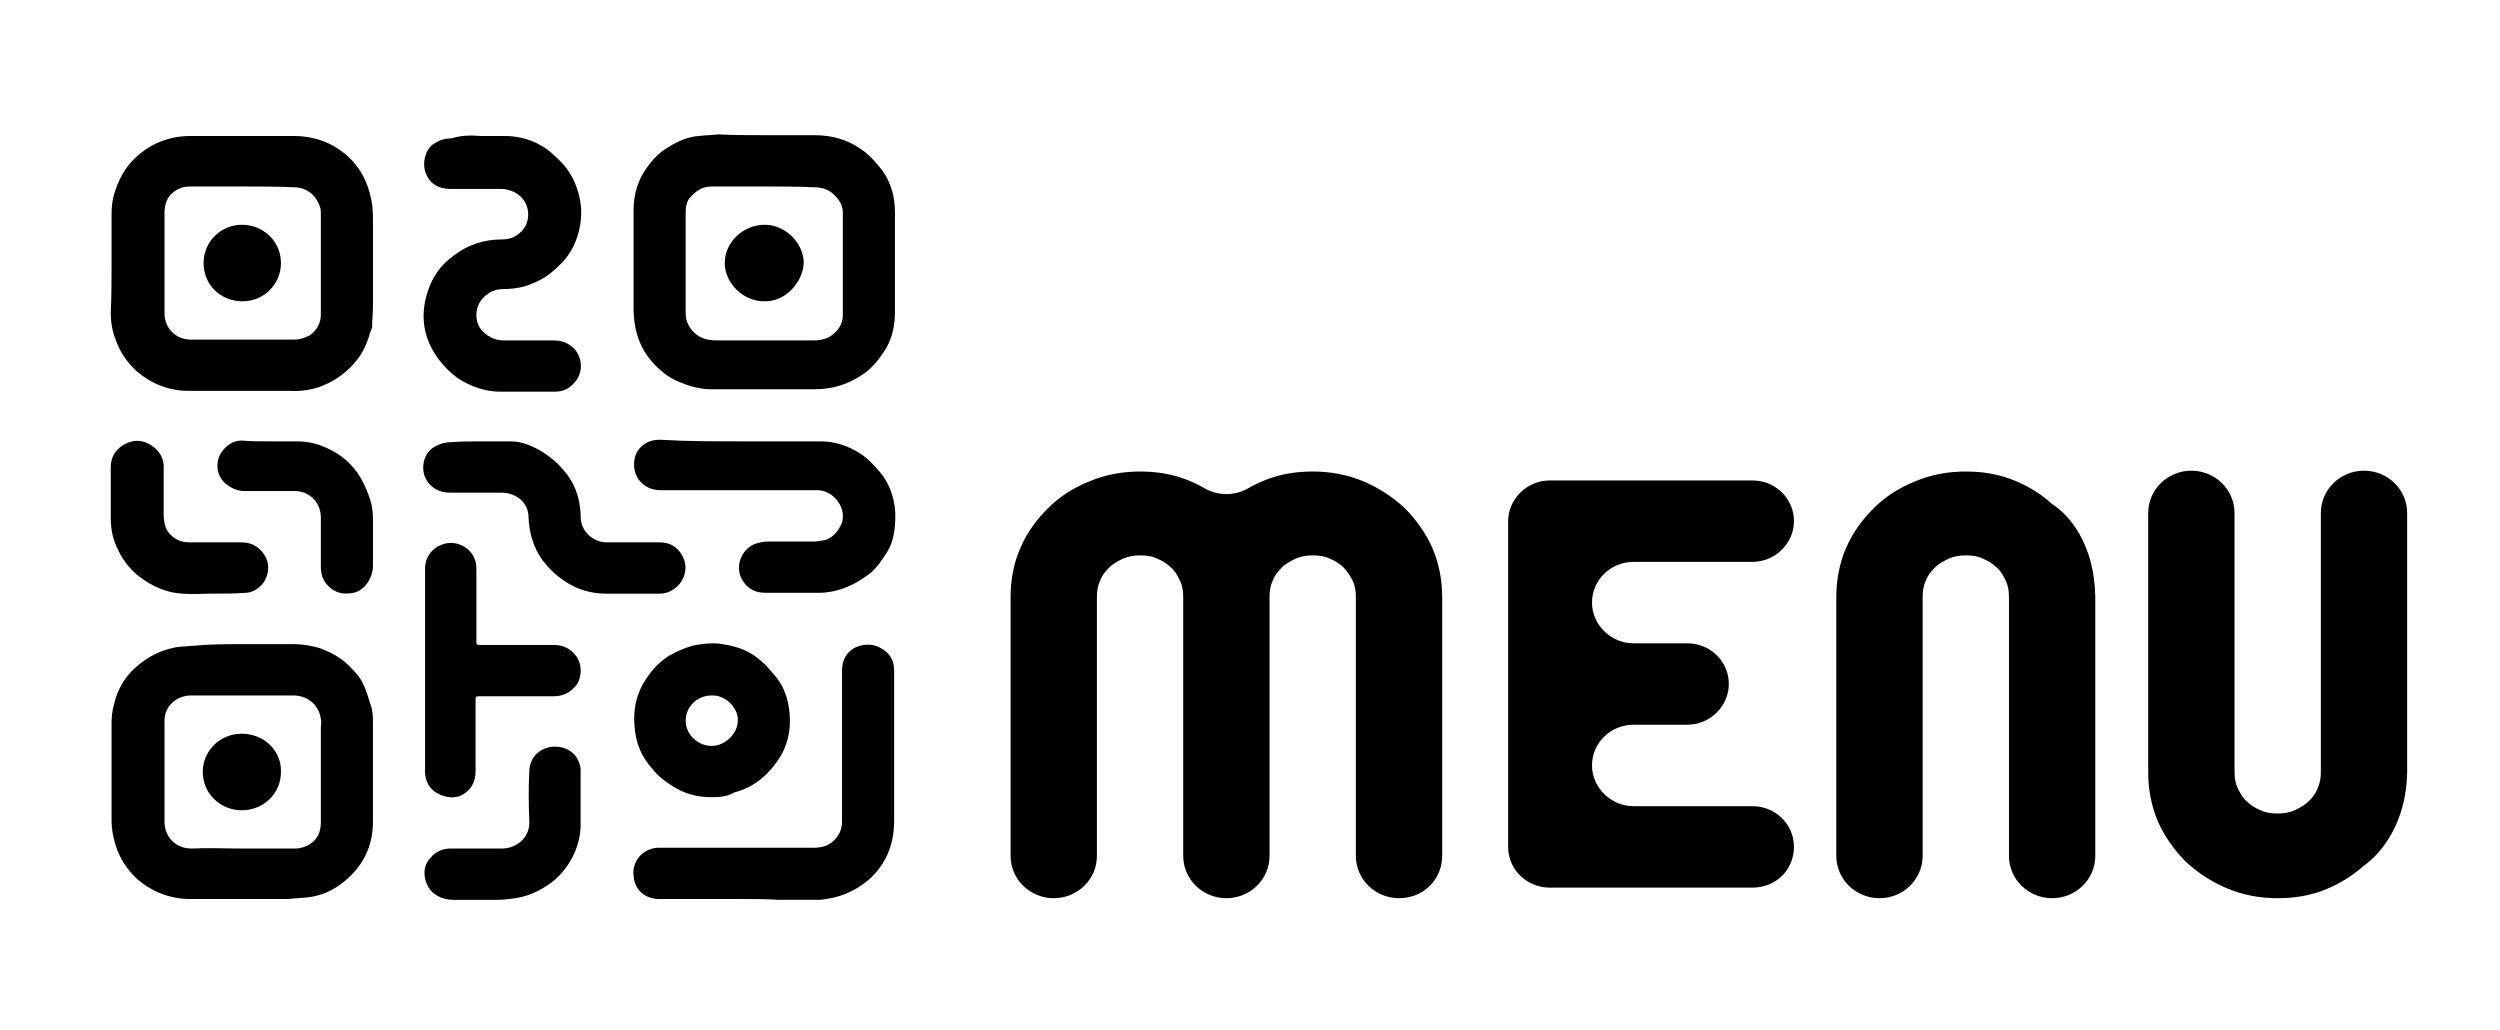 <?xml version="1.0" encoding="utf-8"?>
<!-- Generator: Adobe Illustrator 24.3.0, SVG Export Plug-In . SVG Version: 6.00 Build 0)  -->
<svg version="1.1" id="Layer_1" xmlns="http://www.w3.org/2000/svg" xmlns:xlink="http://www.w3.org/1999/xlink" x="0px" y="0px"
	 viewBox="0 0 307 126.5" style="enable-background:new 0 0 307 126.5;" xml:space="preserve">
<g>
	<g id="_x33_Xy4la.tif_2_">
		<g id="path_01">
			<path d="M29.7,79.1c2.1,0,4.2,0,6.4,0c1.1,0,2.2,0.2,3.2,0.5c1.3,0.5,2.5,1.1,3.5,2.1c0.7,0.7,1.4,1.4,1.8,2.3
				c0.4,0.8,0.6,1.6,0.9,2.5c0.3,0.8,0.3,1.5,0.3,2.3c0,4,0,8,0,12.1c0,2.6-0.9,4.8-2.7,6.6c-1.5,1.5-3.3,2.5-5.4,2.7
				c-0.8,0.1-1.5,0.1-2.3,0.2c-2.3,0-4.6,0-6.8,0c-1.7,0-3.5,0-5.2,0c-2.4,0-4.6-0.8-6.5-2.4c-1.3-1.2-2.2-2.6-2.7-4.2
				c-0.3-1-0.5-2-0.5-3c0-1.5,0-3,0-4.4c0-2.6,0-5.1,0-7.6c0-0.8,0.1-1.6,0.3-2.3c0.4-1.7,1.2-3.2,2.5-4.4c1.6-1.5,3.6-2.5,5.8-2.7
				c0.5,0,1-0.1,1.5-0.1C25.8,79.1,27.8,79.1,29.7,79.1C29.7,79.1,29.7,79.1,29.7,79.1z M29.8,104.2
				C29.8,104.2,29.8,104.2,29.8,104.2c2.1,0,4.2,0,6.4,0c0.7,0,1.3-0.2,1.8-0.5c1-0.6,1.4-1.6,1.4-2.7c0-3.9,0-7.7,0-11.6
				c0-0.4,0.1-0.7,0-1.1c-0.2-1.7-1.6-2.9-3.4-2.9c-4.2,0-8.3,0-12.5,0c-1.9,0-3.4,1.4-3.3,3.3c0,4.1,0,8.1,0,12.2
				c0,1.9,1.4,3.3,3.3,3.3C25.5,104.1,27.6,104.2,29.8,104.2z"/>
			<path d="M13.7,32.3c0-2,0-4,0-6.1c0-0.8,0.1-1.6,0.3-2.3c0.5-1.7,1.3-3.3,2.6-4.5c1.9-1.8,4.2-2.7,6.8-2.7c1.7,0,3.3,0,5,0
				c2.6,0,5.1,0,7.7,0c1.7,0,3.4,0.4,4.8,1.2c2.3,1.3,3.8,3.2,4.5,5.8c0.3,1,0.4,2,0.4,3.1c0,3.6,0,7.2,0,10.8
				c0,0.8-0.1,1.6-0.1,2.5c0,0.2-0.1,0.4-0.2,0.6c-0.3,1.1-0.7,2.1-1.3,3c-0.9,1.3-2,2.3-3.4,3.1c-1.6,0.9-3.3,1.3-5.2,1.2
				c-0.6,0-1.2,0-1.8,0c-3.5,0-7.1,0-10.6,0c-2.4,0-4.5-0.8-6.4-2.4c-1.2-1.1-2.1-2.4-2.6-3.9c-0.4-1-0.6-2.1-0.6-3.3
				C13.7,36.3,13.7,34.3,13.7,32.3C13.7,32.3,13.7,32.3,13.7,32.3z M29.8,22.9C29.8,22.9,29.8,22.9,29.8,22.9c-2.1,0-4.2,0-6.4,0
				c-0.8,0-1.5,0.2-2.1,0.7c-0.8,0.6-1.1,1.5-1.1,2.6c0,4.1,0,8.2,0,12.3c0,1.8,1.4,3.2,3.2,3.2c4.3,0,8.5,0,12.8,0
				c0.6,0,1.2-0.2,1.8-0.5c0.9-0.6,1.4-1.5,1.4-2.6c0-4.1,0-8.3,0-12.4c0-0.7-0.2-1.2-0.6-1.8c-0.6-0.9-1.6-1.4-2.7-1.4
				C34,22.9,31.9,22.9,29.8,22.9z"/>
			<path d="M93.8,16.6c2.1,0,4.1,0,6.2,0c2.1,0,4,0.5,5.7,1.7c1.1,0.7,1.9,1.7,2.7,2.7c1.1,1.6,1.5,3.3,1.5,5.1c0,4.1,0,8.1,0,12.2
				c0,1.6-0.3,3.1-1.1,4.5c-0.7,1.1-1.5,2.2-2.6,3c-1.8,1.3-3.8,2-6.1,2c-4.3,0-8.5,0-12.8,0c-1.4,0-2.7-0.4-3.9-0.9
				c-1.5-0.6-2.6-1.6-3.6-2.8c-0.5-0.6-0.9-1.3-1.2-2c-0.6-1.4-0.8-2.9-0.8-4.4c0-3.9,0-7.8,0-11.8c0-2,0.5-3.8,1.7-5.4
				c0.7-1,1.6-1.9,2.7-2.5c1.1-0.7,2.3-1.2,3.6-1.3c0.8-0.1,1.6-0.1,2.4-0.2C90.1,16.6,91.9,16.6,93.8,16.6z M93.9,22.9
				C93.9,22.9,93.9,22.9,93.9,22.9c-2.2,0-4.3,0-6.5,0c-1.1,0-1.9,0.5-2.6,1.3c-0.5,0.5-0.6,1.2-0.6,1.9c0,4.1,0,8.3,0,12.4
				c0,0.5,0.1,1,0.4,1.5c0.5,0.9,1.3,1.5,2.3,1.7c0.5,0.1,1,0.1,1.4,0.1c3.9,0,7.8,0,11.7,0c0.6,0,1.2-0.1,1.8-0.4
				c1-0.6,1.7-1.5,1.7-2.7c0-4.2,0-8.4,0-12.6c0-0.8-0.4-1.5-0.9-2c-0.7-0.8-1.6-1.1-2.6-1.1C97.9,22.9,95.9,22.9,93.9,22.9z"/>
			<path d="M59,16.7c1.1,0,2.3,0,3.4,0c1.4,0.1,2.7,0.4,3.9,1.1c1,0.5,1.8,1.3,2.6,2.1c1,1,1.7,2.3,2.1,3.7c0.5,1.7,0.5,3.4,0,5.1
				c-0.3,1.1-0.8,2.1-1.5,3c-0.5,0.6-1,1.1-1.6,1.6c-1,0.9-2.3,1.5-3.6,1.9c-0.8,0.2-1.7,0.3-2.5,0.3c-0.7,0-1.4,0.2-1.9,0.6
				c-0.9,0.6-1.4,1.5-1.4,2.6c0,1.1,0.5,1.9,1.4,2.5c0.6,0.4,1.2,0.6,1.9,0.6c2,0,4,0,6.1,0c0.7,0,1.4,0.1,2.1,0.6
				c1.4,0.9,1.8,3,0.7,4.4c-0.7,0.9-1.5,1.3-2.6,1.3c-2.2,0-4.4,0-6.6,0c-1.9,0-3.6-0.6-5.2-1.6c-1.1-0.8-2-1.7-2.8-2.9
				c-1.7-2.6-1.9-5.4-0.8-8.3c0.6-1.6,1.6-2.9,3-3.9c1.8-1.4,3.8-2,6-2c1.2,0,2.2-0.6,2.8-1.6c0.7-1.3,0.4-3.1-1-4
				c-0.6-0.4-1.3-0.6-2-0.6c-2.1,0-4.1,0-6.2,0c-1.4,0-2.5-0.6-3-1.9c-0.5-1.2-0.1-2.9,0.9-3.6c0.6-0.4,1.3-0.7,2.1-0.7
				c0,0,0.1,0,0.1,0C56.7,16.6,57.8,16.6,59,16.7C59,16.7,59,16.7,59,16.7z"/>
			<path d="M91,110.4c-3.3,0-6.6,0-10,0c-1.8,0-3.1-1.1-3.2-2.9c-0.2-1.6,1-3.3,3-3.4c0.2,0,0.4,0,0.6,0c6.2,0,12.4,0,18.6,0
				c0.8,0,1.6-0.2,2.2-0.7c0.8-0.7,1.2-1.5,1.2-2.5c0-6.2,0-12.3,0-18.5c0-1.6,0.8-2.7,2.2-3.1c0.8-0.2,1.6-0.2,2.4,0.2
				c1.2,0.6,1.8,1.5,1.8,2.8c0,4.7,0,9.3,0,14c0,1.5,0,3,0,4.5c0,1.6-0.3,3.2-1.1,4.7c-0.7,1.3-1.7,2.4-2.9,3.2
				c-1.3,0.9-2.8,1.5-4.4,1.7c-0.4,0.1-0.8,0.1-1.2,0.1c-1.5,0-3,0-4.5,0C94.2,110.4,92.6,110.4,91,110.4
				C91,110.4,91,110.4,91,110.4z"/>
			<path d="M91,54.2c3.3,0,6.5,0,9.8,0c1.8,0,3.5,0.6,5,1.6c1,0.7,1.8,1.6,2.6,2.6c1.3,1.9,1.7,3.9,1.5,6.1
				c-0.1,1.3-0.4,2.5-1.1,3.5c-0.7,1.1-1.4,2.1-2.5,2.8c-1.7,1.2-3.6,2-5.8,2c-2.1,0-4.3,0-6.4,0c-1.3,0-2.2-0.4-2.9-1.5
				c-1.1-1.7-0.1-4.1,1.8-4.6c0.4-0.1,0.8-0.2,1.2-0.2c1.9,0,3.8,0,5.7,0c0.5,0,1-0.1,1.5-0.2c0.8-0.3,1.4-0.9,1.8-1.7
				c0.2-0.3,0.3-0.7,0.3-1.1c0.1-1.5-1.3-3.3-3.1-3.3c-1,0-2,0-2.9,0c-5.4,0-10.9,0-16.3,0c-1,0-1.9-0.3-2.6-1.1
				c-1-1.1-1-3.2,0.1-4.2c0.7-0.7,1.5-0.9,2.4-0.9C84.4,54.2,87.7,54.2,91,54.2C91,54.2,91,54.2,91,54.2z"/>
			<path d="M52.2,82.3c0-2.9,0-5.8,0-8.7c0-1.3,0-2.5,0-3.8c0-1.4,0.9-2.6,2.3-3c1.6-0.5,3.5,0.5,3.9,2.2c0.1,0.3,0.1,0.6,0.1,1
				c0,2.9,0,5.7,0,8.6c0,0.6,0,0.6,0.6,0.6c3,0,5.9,0,8.9,0c1.1,0,2,0.4,2.7,1.3c0.8,1,0.8,2.6,0.1,3.6c-0.7,0.9-1.6,1.4-2.8,1.4
				c-3,0-6,0-9,0c-0.6,0-0.6,0-0.6,0.6c0,2.9,0,5.8,0,8.6c0,1.4-0.6,2.4-1.8,3C55.9,98,55,98,54.1,97.6c-1.5-0.6-2-1.9-1.9-3.3
				c0-0.4,0-0.8,0-1.1C52.2,89.6,52.2,85.9,52.2,82.3z"/>
			<path d="M87.4,97.9c-1.7,0-3.3-0.4-4.7-1.3c-1-0.6-1.9-1.3-2.6-2.2c-1-1.1-1.7-2.4-2-3.9c-0.5-2.7-0.2-5.2,1.5-7.5
				c0.7-1,1.5-1.8,2.6-2.5c0.9-0.5,1.8-0.9,2.8-1.2c0.9-0.2,1.8-0.3,2.7-0.3c0.5,0,1.1,0.1,1.6,0.2c1.6,0.3,3,0.9,4.2,2
				c0.6,0.5,1.1,1.1,1.6,1.7c1.4,1.6,1.9,3.6,1.9,5.7c0,1.7-0.5,3.4-1.5,4.8c-1.3,1.9-3,3.3-5.3,3.9C89.4,97.8,88.4,97.9,87.4,97.9z
				 M87.4,85.4c-1.8,0-3.2,1.4-3.2,3.1c0,1.7,1.5,3.1,3.2,3.1c1.6,0,3.2-1.5,3.2-3.1C90.7,86.9,89,85.3,87.4,85.4z"/>
			<path d="M58.9,54.2c1.3,0,2.5,0,3.8,0c1.2,0,2.3,0.4,3.4,1c1.1,0.6,2.1,1.4,2.9,2.3c1.5,1.6,2.2,3.5,2.3,5.6c0,0.4,0,0.7,0.1,1.1
				c0.3,1.3,1.6,2.4,3.1,2.4c2.2,0,4.3,0,6.5,0c1.5,0,2.5,0.8,3,2.1c0.5,1.4-0.1,3-1.5,3.8c-0.5,0.3-1,0.4-1.5,0.4
				c-2.2,0-4.4,0-6.6,0c-1.8,0-3.5-0.5-5-1.5c-1.1-0.7-1.9-1.5-2.7-2.5c-1.2-1.6-1.7-3.4-1.8-5.4c0-0.8-0.3-1.5-0.9-2.1
				c-0.7-0.6-1.5-0.9-2.4-0.9c-2.1,0-4.2,0-6.3,0c-1.4,0-2.5-0.6-3.1-1.9c-0.5-1.2-0.2-2.9,1.1-3.7c0.7-0.4,1.3-0.6,2.1-0.6
				C56.7,54.2,57.8,54.2,58.9,54.2C58.9,54.2,58.9,54.2,58.9,54.2z"/>
			<path d="M26,72.9c-1.2,0-2.4,0.1-3.6,0c-2-0.1-3.7-0.9-5.3-2.1c-1.3-1-2.2-2.3-2.8-3.7c-0.5-1.1-0.7-2.3-0.7-3.5
				c0-2.1,0-4.1,0-6.2c0-1.4,0.7-2.4,2-3c1.2-0.5,2.3-0.3,3.4,0.6c0.7,0.6,1.1,1.4,1.1,2.3c0,1.9,0,3.9,0,5.8c0,1.1,0.2,2.1,1.1,2.8
				c0.6,0.5,1.3,0.7,2.1,0.7c1.3,0,2.5,0,3.8,0c0.9,0,1.8,0,2.6,0c1.1,0,2,0.5,2.6,1.3c0.7,0.9,0.8,2,0.4,3
				c-0.3,0.9-1.4,1.9-2.6,1.9C28.8,72.9,27.4,72.9,26,72.9C26,72.9,26,72.9,26,72.9z"/>
			<path d="M33.3,54.2c1.1,0,2.2,0,3.2,0c1.3,0,2.5,0.3,3.6,0.8c1.8,0.8,3.2,2,4.2,3.7c0.5,0.9,0.9,1.8,1.2,2.8
				c0.2,0.7,0.3,1.4,0.3,2.2c0,1.9,0,3.8,0,5.8c0,1.6-1.2,3.1-2.4,3.3c-1,0.2-1.9,0.1-2.7-0.5c-0.9-0.7-1.3-1.5-1.3-2.7c0-2,0-4,0-6
				c0-1.1-0.4-2-1.3-2.7c-0.6-0.4-1.2-0.6-1.9-0.6c-2.1,0-4.2,0-6.2,0c-0.9,0-1.7-0.4-2.4-1c-1.2-1.1-1.1-2.9-0.3-3.9
				c0.6-0.8,1.4-1.3,2.4-1.3C30.7,54.2,32,54.2,33.3,54.2C33.3,54.2,33.3,54.2,33.3,54.2z"/>
			<path d="M71.3,98.2c0,1.1,0,2.2,0,3.4c-0.1,1.9-0.8,3.7-2,5.2c-0.7,0.9-1.6,1.7-2.7,2.3c-1,0.6-2.1,1-3.3,1.2
				c-0.7,0.1-1.5,0.2-2.2,0.2c-1.8,0-3.6,0-5.4,0c-0.8,0-1.6-0.2-2.3-0.7c-0.6-0.4-1-1.1-1.2-1.9c-0.2-1,0-1.9,0.7-2.6
				c0.6-0.7,1.4-1.1,2.4-1.1c2.1,0,4.2,0,6.3,0c1.8,0,3.5-1.3,3.4-3.4c-0.1-2.1-0.1-4.1,0-6.2c0.1-1.6,1.2-2.7,2.8-2.9
				c1.2-0.1,2.3,0.3,3,1.3c0.3,0.5,0.5,1,0.5,1.6C71.3,95.8,71.3,97,71.3,98.2C71.3,98.2,71.3,98.2,71.3,98.2z"/>
			<path d="M34.5,94.8c0,2.7-2.2,4.7-4.8,4.7c-2.7,0-4.8-2.1-4.8-4.7c0-2.6,2.1-4.7,4.8-4.7C32.4,90.1,34.6,92.2,34.5,94.8z"/>
			<path d="M29.8,37c-2.7,0-4.8-2-4.8-4.7c0-2.6,2.1-4.7,4.7-4.7c2.6,0,4.8,2,4.8,4.7C34.5,34.9,32.4,37,29.8,37z"/>
			<path d="M93.8,37C91.3,37,89,34.8,89,32.3c0-2.6,2.3-4.7,4.9-4.7c2.6,0,4.8,2.3,4.8,4.7C98.6,34.6,96.5,37.1,93.8,37z"/>
		</g>
	</g>
	<g id="path_01">
		<path d="M171.8,110.3L171.8,110.3c-2.9,0-5.3-2.3-5.3-5.2V73.3c0-0.7-0.1-1.4-0.4-2c-0.3-0.6-0.7-1.2-1.1-1.6
			c-0.5-0.5-1-0.8-1.7-1.1c-0.6-0.3-1.3-0.4-2.1-0.4c-0.7,0-1.4,0.1-2.1,0.4c-0.6,0.3-1.2,0.6-1.7,1.1c-0.5,0.5-0.9,1-1.1,1.6
			c-0.3,0.6-0.4,1.3-0.4,2v31.8c0,2.9-2.4,5.2-5.3,5.2h0c-2.9,0-5.3-2.3-5.3-5.2V73.3c0-0.7-0.1-1.4-0.4-2c-0.3-0.6-0.6-1.2-1.1-1.6
			c-0.5-0.5-1-0.8-1.7-1.1c-0.6-0.3-1.3-0.4-2.1-0.4c-0.7,0-1.4,0.1-2.1,0.4c-0.6,0.3-1.2,0.6-1.7,1.1c-0.5,0.5-0.9,1-1.1,1.6
			c-0.3,0.6-0.4,1.3-0.4,2v31.8c0,2.9-2.4,5.2-5.3,5.2h0c-2.9,0-5.3-2.3-5.3-5.2V73.3c0-2.1,0.4-4.2,1.2-6c0.8-1.9,2-3.5,3.4-4.9
			c1.4-1.4,3.1-2.5,5.1-3.3c1.9-0.8,4-1.2,6.2-1.2c2,0,3.9,0.3,5.7,1c0.8,0.3,1.6,0.7,2.3,1.1c1.6,0.9,3.6,0.9,5.2,0
			c0.7-0.4,1.5-0.8,2.3-1.1c1.8-0.7,3.7-1,5.7-1c2.2,0,4.3,0.4,6.2,1.2c1.9,0.8,3.6,1.9,5.1,3.3c1.4,1.4,2.6,3.1,3.4,4.9
			c0.8,1.9,1.2,3.9,1.2,6v31.8C177.1,108,174.8,110.3,171.8,110.3z"/>
		<path d="M257.3,73.3l0,31.8c0,2.9-2.4,5.2-5.3,5.2h0c-2.9,0-5.3-2.3-5.3-5.2V73.3c0-0.7-0.1-1.4-0.4-2c-0.3-0.6-0.6-1.2-1.1-1.6
			c-0.5-0.5-1-0.8-1.7-1.1c-0.6-0.3-1.3-0.4-2.1-0.4c-0.7,0-1.4,0.1-2.1,0.4c-0.6,0.3-1.2,0.6-1.7,1.1c-0.5,0.5-0.9,1-1.1,1.6
			c-0.3,0.6-0.4,1.3-0.4,2v31.8c0,2.9-2.4,5.2-5.3,5.2h0c-2.9,0-5.3-2.3-5.3-5.2V73.3c0-2.1,0.4-4.2,1.2-6c0.8-1.9,2-3.5,3.4-4.9
			c1.4-1.4,3.1-2.5,5.1-3.3c1.9-0.8,4-1.2,6.2-1.2c2,0,3.9,0.3,5.7,1c1.8,0.7,3.5,1.7,4.9,3C254.2,63.3,257.2,66.9,257.3,73.3z"/>
		<path d="M290.3,106.3c-1.5,1.3-3.1,2.3-4.9,3c-1.8,0.7-3.7,1-5.7,1c-2.2,0-4.3-0.4-6.2-1.2c-1.9-0.8-3.6-1.9-5.1-3.3
			c-1.4-1.4-2.6-3.1-3.4-4.9c-0.8-1.9-1.2-3.9-1.2-6V63c0-2.9,2.4-5.2,5.3-5.2l0,0c2.9,0,5.3,2.3,5.3,5.2v31.8c0,0.7,0.1,1.4,0.4,2
			c0.3,0.6,0.6,1.2,1.1,1.6c0.5,0.5,1,0.8,1.7,1.1c0.6,0.3,1.3,0.4,2.1,0.4c0.7,0,1.4-0.1,2.1-0.4c0.6-0.3,1.2-0.6,1.7-1.1
			c0.5-0.5,0.9-1,1.1-1.6c0.3-0.6,0.4-1.3,0.4-2V63c0-2.9,2.4-5.2,5.3-5.2l0,0c2.9,0,5.3,2.3,5.3,5.2l0,31.8
			C295.5,101.1,292.4,104.8,290.3,106.3z"/>
		<path d="M215.2,109h-24.9c-2.8,0-5.1-2.2-5.1-5v-40c0-2.7,2.3-5,5.1-5h24.9c2.8,0,5.1,2.2,5.1,5v0c0,2.7-2.3,5-5.1,5h-14.6
			c-2.8,0-5.1,2.2-5.1,5v0c0,2.7,2.3,5,5.1,5h6.6c2.8,0,5.1,2.2,5.1,5v0c0,2.7-2.3,5-5.1,5h-6.6c-2.8,0-5.1,2.2-5.1,5v0
			c0,2.7,2.3,5,5.1,5h14.6c2.8,0,5.1,2.2,5.1,5v0C220.3,106.8,218.1,109,215.2,109z"/>
	</g>
</g>
</svg>
